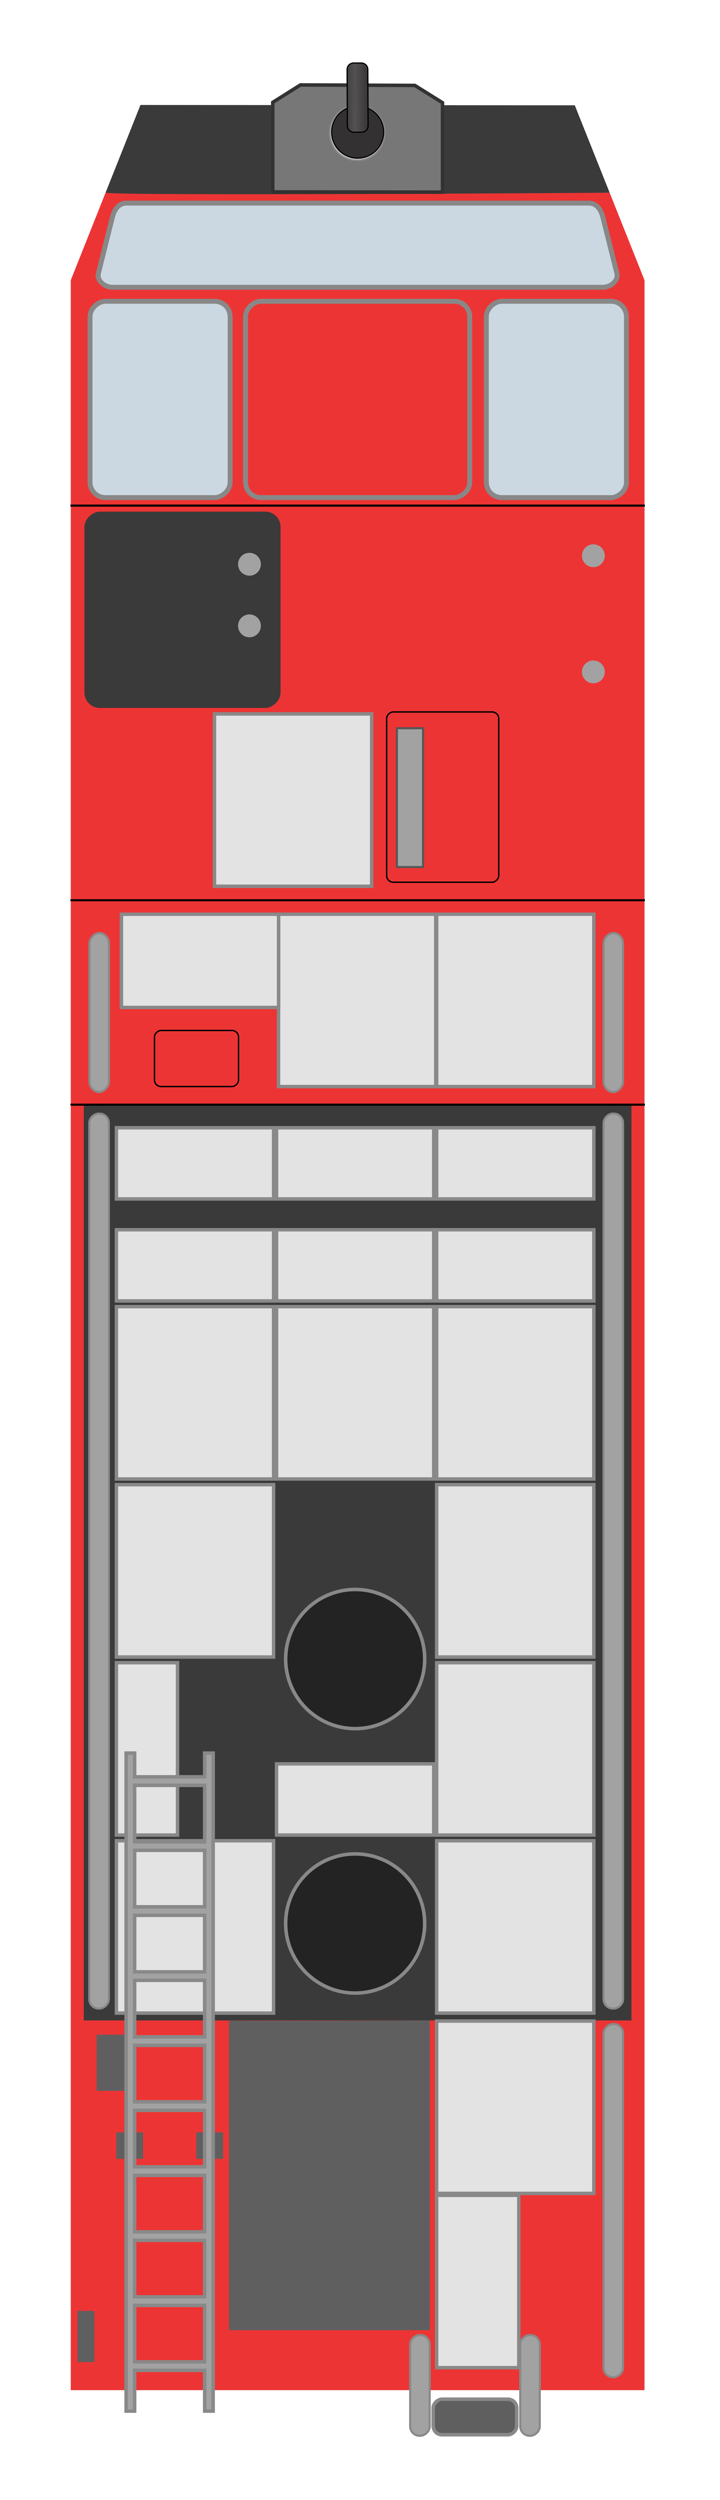 <?xml version="1.0" encoding="UTF-8" standalone="no"?>
<!-- Created with Inkscape (http://www.inkscape.org/) -->

<svg
   xmlns:dc="http://purl.org/dc/elements/1.1/"
   xmlns:cc="http://creativecommons.org/ns#"
   xmlns:rdf="http://www.w3.org/1999/02/22-rdf-syntax-ns#"
   xmlns:svg="http://www.w3.org/2000/svg"
   xmlns="http://www.w3.org/2000/svg"
   xmlns:xlink="http://www.w3.org/1999/xlink"
   xmlns:sodipodi="http://sodipodi.sourceforge.net/DTD/sodipodi-0.dtd"
   xmlns:inkscape="http://www.inkscape.org/namespaces/inkscape"
   width="9.881"
   height="34.281"
   id="svg3047"
   version="1.1"
   inkscape:version="0.48.4 r9939"
   sodipodi:docname="ARFF_Truck_red.svg">
  <defs
     id="defs3049">
    <filter
       inkscape:label="Drop Shadow"
       id="filter3276"
       color-interpolation-filters="sRGB">
      <feFlood
         flood-opacity="0.5"
         flood-color="rgb(0,0,0)"
         result="flood"
         id="feFlood3278" />
      <feComposite
         in="flood"
         in2="SourceGraphic"
         operator="in"
         result="composite1"
         id="feComposite3280" />
      <feGaussianBlur
         stdDeviation="3"
         result="blur"
         id="feGaussianBlur3282" />
      <feOffset
         dx="0"
         dy="0"
         result="offset"
         id="feOffset3284" />
      <feComposite
         in="SourceGraphic"
         in2="offset"
         operator="over"
         result="composite2"
         id="feComposite3286" />
    </filter>
    <linearGradient
       inkscape:collect="always"
       xlink:href="#linearGradient3850"
       id="linearGradient3370"
       gradientUnits="userSpaceOnUse"
       gradientTransform="matrix(0.023,4.949,-4.949,0.023,5242.993,1564.356)"
       x1="-222.173"
       y1="646.246"
       x2="-221.763"
       y2="646.246" />
    <linearGradient
       id="linearGradient3850">
      <stop
         style="stop-color:#333132;stop-opacity:1;"
         offset="0"
         id="stop3852" />
      <stop
         id="stop3858"
         offset="0.5"
         style="stop-color:#545152;stop-opacity:1" />
      <stop
         style="stop-color:#333132;stop-opacity:1"
         offset="1"
         id="stop3854" />
    </linearGradient>
    <linearGradient
       y2="646.246"
       x2="-221.763"
       y1="646.246"
       x1="-222.173"
       gradientTransform="matrix(0.023,4.949,-4.949,0.023,5242.993,1564.356)"
       gradientUnits="userSpaceOnUse"
       id="linearGradient3648"
       xlink:href="#linearGradient3850"
       inkscape:collect="always" />
  </defs>
  <sodipodi:namedview
     id="base"
     pagecolor="#ffffff"
     bordercolor="#666666"
     borderopacity="1.0"
     inkscape:pageopacity="0.0"
     inkscape:pageshadow="2"
     inkscape:zoom="22.4"
     inkscape:cx="4.5955655"
     inkscape:cy="26.831646"
     inkscape:document-units="px"
     inkscape:current-layer="g3049"
     showgrid="false"
     inkscape:window-width="1480"
     inkscape:window-height="874"
     inkscape:window-x="0"
     inkscape:window-y="18"
     inkscape:window-maximized="0"
     fit-margin-top="1"
     fit-margin-left="1"
     fit-margin-right="1"
     fit-margin-bottom="1" />
  <g
     inkscape:label="Layer 1"
     inkscape:groupmode="layer"
     id="layer1"
     transform="translate(-491.814,-468.218)">
    <g
       id="g3049"
       transform="matrix(0,-0.202,0.202,0,404.206,881.212)"
       style="display:inline">
      <path
         sodipodi:nodetypes="ccccccc"
         inkscape:connector-curvature="0"
         id="rect2997"
         d="m 1882.282,438.511 143.226,0 5.946,2.368 c 0,0.042 -0.012,34.243 -0.012,34.243 l -5.934,2.368 -143.226,0 z"
         style="fill:#ed3434;fill-opacity:1;fill-rule:evenodd;stroke:none" />
      <path
         sodipodi:nodetypes="sssssssss"
         inkscape:connector-curvature="0"
         id="rect3002"
         d="m 2025.978,440.39 3.808,0.952 c 0.512,0.128 0.952,0.425 0.952,0.952 l 0,31.412 c 0,0.527 -0.44,0.824 -0.952,0.952 l -3.808,0.952 c -0.512,0.128 -0.952,-0.425 -0.952,-0.952 l 0,-33.315 c 0,-0.527 0.44,-1.08 0.952,-0.952 z"
         style="fill:#cbd8e2;fill-opacity:1;fill-rule:evenodd;stroke:#888888;stroke-width:0.333;stroke-miterlimit:4;stroke-opacity:1;stroke-dasharray:none" />
      <rect
         ry="1.044"
         rx="1.044"
         y="450.385"
         x="2010.748"
         height="15.23"
         width="13.326"
         id="rect3773"
         style="fill:#ed3434;fill-opacity:1;stroke:#888888;stroke-width:0.333;stroke-miterlimit:4;stroke-opacity:1;stroke-dasharray:none" />
      <rect
         style="fill:#cbd8e2;fill-opacity:1;stroke:#888888;stroke-width:0.333;stroke-miterlimit:4;stroke-opacity:1;stroke-dasharray:none"
         id="rect3775"
         width="13.326"
         height="9.519"
         x="2010.748"
         y="439.819"
         rx="1.044"
         ry="1.044" />
      <rect
         ry="1.044"
         rx="1.044"
         y="466.744"
         x="2010.748"
         height="9.519"
         width="13.326"
         id="rect3777"
         style="fill:#cbd8e2;fill-opacity:1;stroke:#888888;stroke-width:0.333;stroke-miterlimit:4;stroke-opacity:1;stroke-dasharray:none" />
      <rect
         ry="1.044"
         rx="1.044"
         y="439.439"
         x="1996.47"
         height="13.326"
         width="13.326"
         id="rect3817"
         style="fill:#3a3a3a;fill-opacity:1;stroke:none" />
      <rect
         style="fill:none;stroke:#000000;stroke-width:0.095;stroke-miterlimit:4;stroke-opacity:1;stroke-dasharray:none"
         id="rect3819"
         width="3.807"
         height="5.711"
         x="1970.77"
         y="444.198"
         rx="0.448"
         ry="0.448" />
      <path
         transform="matrix(0.048,0,0,0.048,1876.535,436.202)"
         d="m 2565.787,787.792 c 0,8.926 -7.236,16.162 -16.162,16.162 -8.926,0 -16.162,-7.236 -16.162,-16.162 0,-8.926 7.236,-16.162 16.162,-16.162 8.926,0 16.162,7.236 16.162,16.162 z"
         sodipodi:ry="16.162441"
         sodipodi:rx="16.162441"
         sodipodi:cy="787.79187"
         sodipodi:cx="2549.625"
         id="path3821"
         style="fill:#a2a2a2;fill-opacity:1;stroke:none"
         sodipodi:type="arc" />
      <path
         transform="matrix(0.048,0,0,0.048,1884.419,436.202)"
         sodipodi:type="arc"
         style="fill:#a2a2a2;fill-opacity:1;stroke:none"
         id="path3823"
         sodipodi:cx="2549.625"
         sodipodi:cy="787.79187"
         sodipodi:rx="16.162441"
         sodipodi:ry="16.162441"
         d="m 2565.787,787.792 c 0,8.926 -7.236,16.162 -16.162,16.162 -8.926,0 -16.162,-7.236 -16.162,-16.162 0,-8.926 7.236,-16.162 16.162,-16.162 8.926,0 16.162,7.236 16.162,16.162 z" />
      <path
         transform="matrix(0.048,0,0,0.048,1879.66,412.837)"
         sodipodi:type="arc"
         style="fill:#a2a2a2;fill-opacity:1;stroke:none"
         id="path3825"
         sodipodi:cx="2549.625"
         sodipodi:cy="787.79187"
         sodipodi:rx="16.162441"
         sodipodi:ry="16.162441"
         d="m 2565.787,787.792 c 0,8.926 -7.236,16.162 -16.162,16.162 -8.926,0 -16.162,-7.236 -16.162,-16.162 0,-8.926 7.236,-16.162 16.162,-16.162 8.926,0 16.162,7.236 16.162,16.162 z" />
      <path
         d="m 2565.787,787.792 c 0,8.926 -7.236,16.162 -16.162,16.162 -8.926,0 -16.162,-7.236 -16.162,-16.162 0,-8.926 7.236,-16.162 16.162,-16.162 8.926,0 16.162,7.236 16.162,16.162 z"
         sodipodi:ry="16.162441"
         sodipodi:rx="16.162441"
         sodipodi:cy="787.79187"
         sodipodi:cx="2549.625"
         id="path3827"
         style="fill:#a2a2a2;fill-opacity:1;stroke:none"
         sodipodi:type="arc"
         transform="matrix(0.048,0,0,0.048,1883.842,412.837)" />
      <rect
         y="460.667"
         x="1985.669"
         height="1.779"
         width="9.423"
         id="rect3835"
         style="fill:#a2a2a2;fill-opacity:1;stroke:#575757;stroke-width:0.143;stroke-miterlimit:4;stroke-opacity:1;stroke-dasharray:none" />
      <path
         style="fill:#3a3a3a;fill-opacity:1;fill-rule:evenodd;stroke:none"
         d="m 1907.378,439.394 62.181,0 c -0.131,0.008 0,37.211 0,37.211 l -62.181,0 z"
         id="path3837"
         inkscape:connector-curvature="0"
         sodipodi:nodetypes="ccccc" />
      <path
         transform="matrix(0.058,0,0,0.058,1868.719,431.932)"
         d="m 861.429,446.571 c 0,44.972 -36.457,81.429 -81.429,81.429 -44.972,0 -81.429,-36.457 -81.429,-81.429 0,-44.972 36.457,-81.429 81.429,-81.429 44.972,0 81.429,36.457 81.429,81.429 z"
         sodipodi:ry="81.428574"
         sodipodi:rx="81.428574"
         sodipodi:cy="446.57144"
         sodipodi:cx="780"
         id="path3841"
         style="fill:#232323;fill-opacity:1;stroke:#888888;stroke-width:4.13;stroke-miterlimit:4;stroke-opacity:1;stroke-dasharray:none"
         sodipodi:type="arc" />
      <path
         sodipodi:type="arc"
         style="fill:#232323;fill-opacity:1;stroke:#888888;stroke-width:4.13;stroke-miterlimit:4;stroke-opacity:1;stroke-dasharray:none"
         id="path3843"
         sodipodi:cx="780"
         sodipodi:cy="446.57144"
         sodipodi:rx="81.428574"
         sodipodi:ry="81.428574"
         d="m 861.429,446.571 c 0,44.972 -36.457,81.429 -81.429,81.429 -44.972,0 -81.429,-36.457 -81.429,-81.429 0,-44.972 36.457,-81.429 81.429,-81.429 44.972,0 81.429,36.457 81.429,81.429 z"
         transform="matrix(0.058,0,0,0.058,1886.669,431.932)" />
      <path
         style="fill:#3a3a3a;fill-opacity:1;fill-rule:evenodd;stroke:none"
         d="m 2031.454,440.878 5.946,2.368 -0.024,29.508 -5.934,2.368 c 0,0 -0.234,-34.23 0.012,-34.243 z"
         id="path3845"
         inkscape:connector-curvature="0"
         sodipodi:nodetypes="ccccc" />
      <path
         sodipodi:nodetypes="ccccccc"
         inkscape:connector-curvature="0"
         id="path3847"
         d="m 2031.499,452.233 6.078,0 1.183,1.881 -0.034,7.772 -1.174,1.881 -6.07,0 z"
         style="fill:#777777;fill-opacity:1;fill-rule:evenodd;stroke:#323232;stroke-width:0.238;stroke-miterlimit:4;stroke-opacity:1;stroke-dasharray:none" />
      <path
         transform="matrix(0.023,0,0,0.023,2017.558,447.7)"
         d="m 861.429,446.571 c 0,44.972 -36.457,81.429 -81.429,81.429 -44.972,0 -81.429,-36.457 -81.429,-81.429 0,-44.972 36.457,-81.429 81.429,-81.429 44.972,0 81.429,36.457 81.429,81.429 z"
         sodipodi:ry="81.428574"
         sodipodi:rx="81.428574"
         sodipodi:cy="446.57144"
         sodipodi:cx="780"
         id="path3849"
         style="fill:#bdbdbd;fill-opacity:1;stroke:#888888;stroke-width:4.13;stroke-miterlimit:4;stroke-opacity:1;stroke-dasharray:none"
         sodipodi:type="arc" />
      <rect
         y="448.275"
         x="1984.366"
         height="10.678"
         width="11.698"
         id="rect3853"
         style="fill:#e3e3e3;fill-opacity:1;stroke:#898989;stroke-width:0.234;stroke-miterlimit:4;stroke-opacity:1;stroke-dasharray:none" />
      <rect
         style="fill:#e3e3e3;fill-opacity:1;stroke:#898989;stroke-width:0.234;stroke-miterlimit:4;stroke-opacity:1;stroke-dasharray:none"
         id="rect3855"
         width="11.698"
         height="10.678"
         x="1970.768"
         y="452.627" />
      <rect
         y="463.369"
         x="1970.768"
         height="10.678"
         width="11.698"
         id="rect3857"
         style="fill:#e3e3e3;fill-opacity:1;stroke:#898989;stroke-width:0.234;stroke-miterlimit:4;stroke-opacity:1;stroke-dasharray:none" />
      <rect
         y="441.952"
         x="1976.139"
         height="10.678"
         width="6.327"
         id="rect3859"
         style="fill:#e3e3e3;fill-opacity:1;stroke:#898989;stroke-width:0.234;stroke-miterlimit:4;stroke-opacity:1;stroke-dasharray:none" />
      <rect
         ry="0.448"
         rx="0.448"
         y="459.972"
         x="1984.64"
         height="7.615"
         width="11.558"
         id="rect3861"
         style="fill:none;stroke:#000000;stroke-width:0.095;stroke-miterlimit:4;stroke-opacity:1;stroke-dasharray:none" />
      <path
         inkscape:connector-curvature="0"
         id="path3863"
         d="m 1983.416,438.487 0,39.027"
         style="fill:none;stroke:#000000;stroke-width:0.143;stroke-linecap:butt;stroke-linejoin:miter;stroke-miterlimit:4;stroke-opacity:1;stroke-dasharray:none" />
      <path
         style="fill:none;stroke:#000000;stroke-width:0.143;stroke-linecap:butt;stroke-linejoin:miter;stroke-miterlimit:4;stroke-opacity:1;stroke-dasharray:none"
         d="m 2010.204,438.487 0,39.027"
         id="path3865"
         inkscape:connector-curvature="0" />
      <rect
         style="fill:#e3e3e3;fill-opacity:1;stroke:#898989;stroke-width:0.234;stroke-miterlimit:4;stroke-opacity:1;stroke-dasharray:none"
         id="rect3867"
         width="11.698"
         height="10.678"
         x="1895.638"
         y="463.369" />
      <rect
         y="463.369"
         x="1883.808"
         height="5.579"
         width="11.698"
         id="rect3869"
         style="fill:#e3e3e3;fill-opacity:1;stroke:#898989;stroke-width:0.234;stroke-miterlimit:4;stroke-opacity:1;stroke-dasharray:none" />
      <rect
         y="463.369"
         x="1907.877"
         height="10.678"
         width="11.698"
         id="rect3871"
         style="fill:#e3e3e3;fill-opacity:1;stroke:#898989;stroke-width:0.234;stroke-miterlimit:4;stroke-opacity:1;stroke-dasharray:none" />
      <rect
         style="fill:#e3e3e3;fill-opacity:1;stroke:#898989;stroke-width:0.234;stroke-miterlimit:4;stroke-opacity:1;stroke-dasharray:none"
         id="rect3873"
         width="11.698"
         height="10.678"
         x="1919.962"
         y="463.369" />
      <rect
         y="463.369"
         x="1932.047"
         height="10.678"
         width="11.698"
         id="rect3875"
         style="fill:#e3e3e3;fill-opacity:1;stroke:#898989;stroke-width:0.234;stroke-miterlimit:4;stroke-opacity:1;stroke-dasharray:none" />
      <rect
         style="fill:#e3e3e3;fill-opacity:1;stroke:#898989;stroke-width:0.234;stroke-miterlimit:4;stroke-opacity:1;stroke-dasharray:none"
         id="rect3877"
         width="11.698"
         height="10.678"
         x="1944.132"
         y="463.369" />
      <rect
         y="463.369"
         x="1956.218"
         height="10.678"
         width="4.831"
         id="rect3879"
         style="fill:#e3e3e3;fill-opacity:1;stroke:#898989;stroke-width:0.234;stroke-miterlimit:4;stroke-opacity:1;stroke-dasharray:none" />
      <rect
         y="452.491"
         x="1944.132"
         height="10.678"
         width="11.698"
         id="rect3887"
         style="fill:#e3e3e3;fill-opacity:1;stroke:#898989;stroke-width:0.234;stroke-miterlimit:4;stroke-opacity:1;stroke-dasharray:none" />
      <rect
         style="fill:#e3e3e3;fill-opacity:1;stroke:#898989;stroke-width:0.234;stroke-miterlimit:4;stroke-opacity:1;stroke-dasharray:none"
         id="rect3889"
         width="4.831"
         height="10.678"
         x="1919.962"
         y="452.491" />
      <rect
         y="441.612"
         x="1907.877"
         height="10.678"
         width="11.698"
         id="rect3891"
         style="fill:#e3e3e3;fill-opacity:1;stroke:#898989;stroke-width:0.234;stroke-miterlimit:4;stroke-opacity:1;stroke-dasharray:none" />
      <rect
         y="441.612"
         x="1932.047"
         height="10.678"
         width="11.698"
         id="rect3895"
         style="fill:#e3e3e3;fill-opacity:1;stroke:#898989;stroke-width:0.234;stroke-miterlimit:4;stroke-opacity:1;stroke-dasharray:none" />
      <rect
         style="fill:#e3e3e3;fill-opacity:1;stroke:#898989;stroke-width:0.234;stroke-miterlimit:4;stroke-opacity:1;stroke-dasharray:none"
         id="rect3897"
         width="11.698"
         height="10.678"
         x="1944.132"
         y="441.612" />
      <rect
         y="441.612"
         x="1956.218"
         height="10.678"
         width="4.831"
         id="rect3899"
         style="fill:#e3e3e3;fill-opacity:1;stroke:#898989;stroke-width:0.234;stroke-miterlimit:4;stroke-opacity:1;stroke-dasharray:none" />
      <rect
         y="441.612"
         x="1919.962"
         height="4.151"
         width="11.698"
         id="rect3901"
         style="fill:#e3e3e3;fill-opacity:1;stroke:#898989;stroke-width:0.234;stroke-miterlimit:4;stroke-opacity:1;stroke-dasharray:none" />
      <path
         sodipodi:nodetypes="ccccc"
         inkscape:connector-curvature="0"
         id="path3903"
         d="m 1886.35,449.26 21.028,0 c -0.044,0.003 0,13.644 0,13.644 l -21.028,0 z"
         style="fill:#5f5f5f;fill-opacity:1;fill-rule:evenodd;stroke:none" />
      <rect
         y="452.491"
         x="1956.218"
         height="10.678"
         width="4.831"
         id="rect3905"
         style="fill:#e3e3e3;fill-opacity:1;stroke:#898989;stroke-width:0.234;stroke-miterlimit:4;stroke-opacity:1;stroke-dasharray:none" />
      <rect
         style="fill:#e3e3e3;fill-opacity:1;stroke:#898989;stroke-width:0.234;stroke-miterlimit:4;stroke-opacity:1;stroke-dasharray:none"
         id="rect3907"
         width="4.831"
         height="10.678"
         x="1963.141"
         y="463.369" />
      <rect
         style="fill:#e3e3e3;fill-opacity:1;stroke:#898989;stroke-width:0.234;stroke-miterlimit:4;stroke-opacity:1;stroke-dasharray:none"
         id="rect3909"
         width="4.831"
         height="10.678"
         x="1963.141"
         y="441.612" />
      <rect
         style="fill:#e3e3e3;fill-opacity:1;stroke:#898989;stroke-width:0.234;stroke-miterlimit:4;stroke-opacity:1;stroke-dasharray:none"
         id="rect3911"
         width="4.831"
         height="10.678"
         x="1963.141"
         y="452.491" />
      <rect
         ry="0.634"
         rx="0.634"
         y="474.709"
         x="1908.184"
         height="1.326"
         width="60.75"
         id="rect3913"
         style="fill:#a2a2a2;fill-opacity:1;stroke:#898989;stroke-width:0.143;stroke-miterlimit:4;stroke-opacity:1;stroke-dasharray:none" />
      <rect
         style="fill:#a2a2a2;fill-opacity:1;stroke:#898989;stroke-width:0.143;stroke-miterlimit:4;stroke-opacity:1;stroke-dasharray:none"
         id="rect3915"
         width="60.75"
         height="1.326"
         x="1908.184"
         y="439.77"
         rx="0.634"
         ry="0.634" />
      <rect
         style="fill:#a2a2a2;fill-opacity:1;stroke:#898989;stroke-width:0.143;stroke-miterlimit:4;stroke-opacity:1;stroke-dasharray:none"
         id="rect3917"
         width="23.971"
         height="1.326"
         x="1883.164"
         y="474.709"
         rx="0.634"
         ry="0.634" />
      <rect
         style="fill:#a2a2a2;fill-opacity:1;stroke:#898989;stroke-width:0.143;stroke-miterlimit:4;stroke-opacity:1;stroke-dasharray:none"
         id="rect3919"
         width="10.798"
         height="1.326"
         x="1970.396"
         y="474.709"
         rx="0.727"
         ry="0.727" />
      <rect
         ry="0.727"
         rx="0.727"
         y="439.781"
         x="1970.396"
         height="1.326"
         width="10.798"
         id="rect3921"
         style="fill:#a2a2a2;fill-opacity:1;stroke:#898989;stroke-width:0.143;stroke-miterlimit:4;stroke-opacity:1;stroke-dasharray:none" />
      <path
         style="fill:#5f5f5f;fill-opacity:1;fill-rule:evenodd;stroke:none"
         d="m 1884.186,438.972 3.48,0 c -0.01,2.3e-4 0,1.143 0,1.143 l -3.48,0 z"
         id="path3968"
         inkscape:connector-curvature="0"
         sodipodi:nodetypes="ccccc" />
      <path
         sodipodi:nodetypes="ccccc"
         inkscape:connector-curvature="0"
         id="path3970"
         d="m 1902.6,440.27 3.816,0 c -0.01,4.1e-4 0,2.056 0,2.056 l -3.816,0 z"
         style="fill:#5f5f5f;fill-opacity:1;fill-rule:evenodd;stroke:none" />
      <path
         style="fill:#5f5f5f;fill-opacity:1;fill-rule:evenodd;stroke:none"
         d="m 1897.984,441.606 1.797,0 c -0.01,3.6e-4 0,1.816 0,1.816 l -1.797,0 z"
         id="path3972"
         inkscape:connector-curvature="0"
         sodipodi:nodetypes="ccccc" />
      <path
         sodipodi:nodetypes="ccccc"
         inkscape:connector-curvature="0"
         id="path3974"
         d="m 1897.984,447.043 1.797,0 c -0.01,3.8e-4 0,1.816 0,1.816 l -1.797,0 z"
         style="fill:#5f5f5f;fill-opacity:1;fill-rule:evenodd;stroke:none" />
      <path
         inkscape:connector-curvature="0"
         id="rect3929"
         d="m 1880.861,442.272 0,0.577 2.765,0 0,4.759 -2.765,0 0,0.577 44.663,0 0,-0.577 -1.611,0 0,-4.759 1.611,0 0,-0.577 -44.663,0 z m 3.342,0.577 3.836,0 0,4.759 -3.836,0 0,-4.759 z m 4.413,0 3.834,0 0,4.759 -3.834,0 0,-4.759 z m 4.411,0 3.836,0 0,4.759 -3.836,0 0,-4.759 z m 4.413,0 3.836,0 0,4.759 -3.836,0 0,-4.759 z m 4.413,0 3.834,0 0,4.759 -3.834,0 0,-4.759 z m 4.411,0 3.836,0 0,4.759 -3.836,0 0,-4.759 z m 4.413,0 3.836,0 0,4.759 -3.836,0 0,-4.759 z m 4.413,0 3.836,0 0,4.759 -3.836,0 0,-4.759 z m 4.411,0 3.836,0 0,4.759 -3.836,0 0,-4.759 z"
         style="fill:#a2a2a2;fill-opacity:1;stroke:#898989;stroke-width:0.238;stroke-miterlimit:4;stroke-opacity:1;stroke-dasharray:none" />
      <rect
         ry="0.597"
         rx="0.597"
         y="463.133"
         x="1879.254"
         height="5.677"
         width="2.414"
         id="rect3978"
         style="fill:#5f5f5f;fill-opacity:1;stroke:#898989;stroke-width:0.238;stroke-miterlimit:4;stroke-opacity:1;stroke-dasharray:none" />
      <rect
         ry="0.634"
         rx="0.634"
         y="469.048"
         x="1879.186"
         height="1.326"
         width="6.837"
         id="rect3980"
         style="fill:#a2a2a2;fill-opacity:1;stroke:#898989;stroke-width:0.143;stroke-miterlimit:4;stroke-opacity:1;stroke-dasharray:none" />
      <rect
         style="fill:#a2a2a2;fill-opacity:1;stroke:#898989;stroke-width:0.143;stroke-miterlimit:4;stroke-opacity:1;stroke-dasharray:none"
         id="rect3982"
         width="6.837"
         height="1.326"
         x="1879.186"
         y="461.57"
         rx="0.634"
         ry="0.634" />
      <path
         inkscape:connector-curvature="0"
         id="path3863-3"
         d="m 1969.54,438.487 0,39.027"
         style="fill:none;stroke:#000000;stroke-width:0.143;stroke-linecap:butt;stroke-linejoin:miter;stroke-miterlimit:4;stroke-opacity:1;stroke-dasharray:none;display:inline" />
      <g
         style="display:inline"
         id="g3366"
         transform="translate(-1.842,-22.87)">
        <path
           inkscape:connector-curvature="0"
           id="path3059"
           d="m 2035.791,481.61 c -0.408,-0.887 -0.021,-1.936 0.866,-2.345 0.887,-0.408 1.936,-0.021 2.345,0.866 0.408,0.887 0.021,1.936 -0.866,2.345 -0.887,0.408 -1.936,0.021 -2.345,-0.866 z"
           style="fill:#333132;fill-opacity:1;stroke:#000000;stroke-width:0.074;stroke-miterlimit:4;stroke-opacity:1" />
        <path
           inkscape:connector-curvature="0"
           id="rect3830"
           d="m 2042.091,480.594 0,0.525 c 0,0.245 -0.195,0.443 -0.44,0.444 l -3.816,0.018 c -0.245,0.001 -0.443,-0.195 -0.444,-0.44 l 0,-0.525 c 0,-0.245 0.195,-0.443 0.44,-0.444 l 3.816,-0.018 c 0.245,-0.001 0.443,0.195 0.444,0.44 z"
           inkscape:transform-center-y="-0.47399374"
           inkscape:transform-center-x="0.00062953827"
           style="fill:url(#linearGradient3648);fill-opacity:1;stroke:#000000;stroke-width:0.081;stroke-linecap:round;stroke-linejoin:round;stroke-miterlimit:4;stroke-opacity:1" />
      </g>
    </g>
  </g>
</svg>
